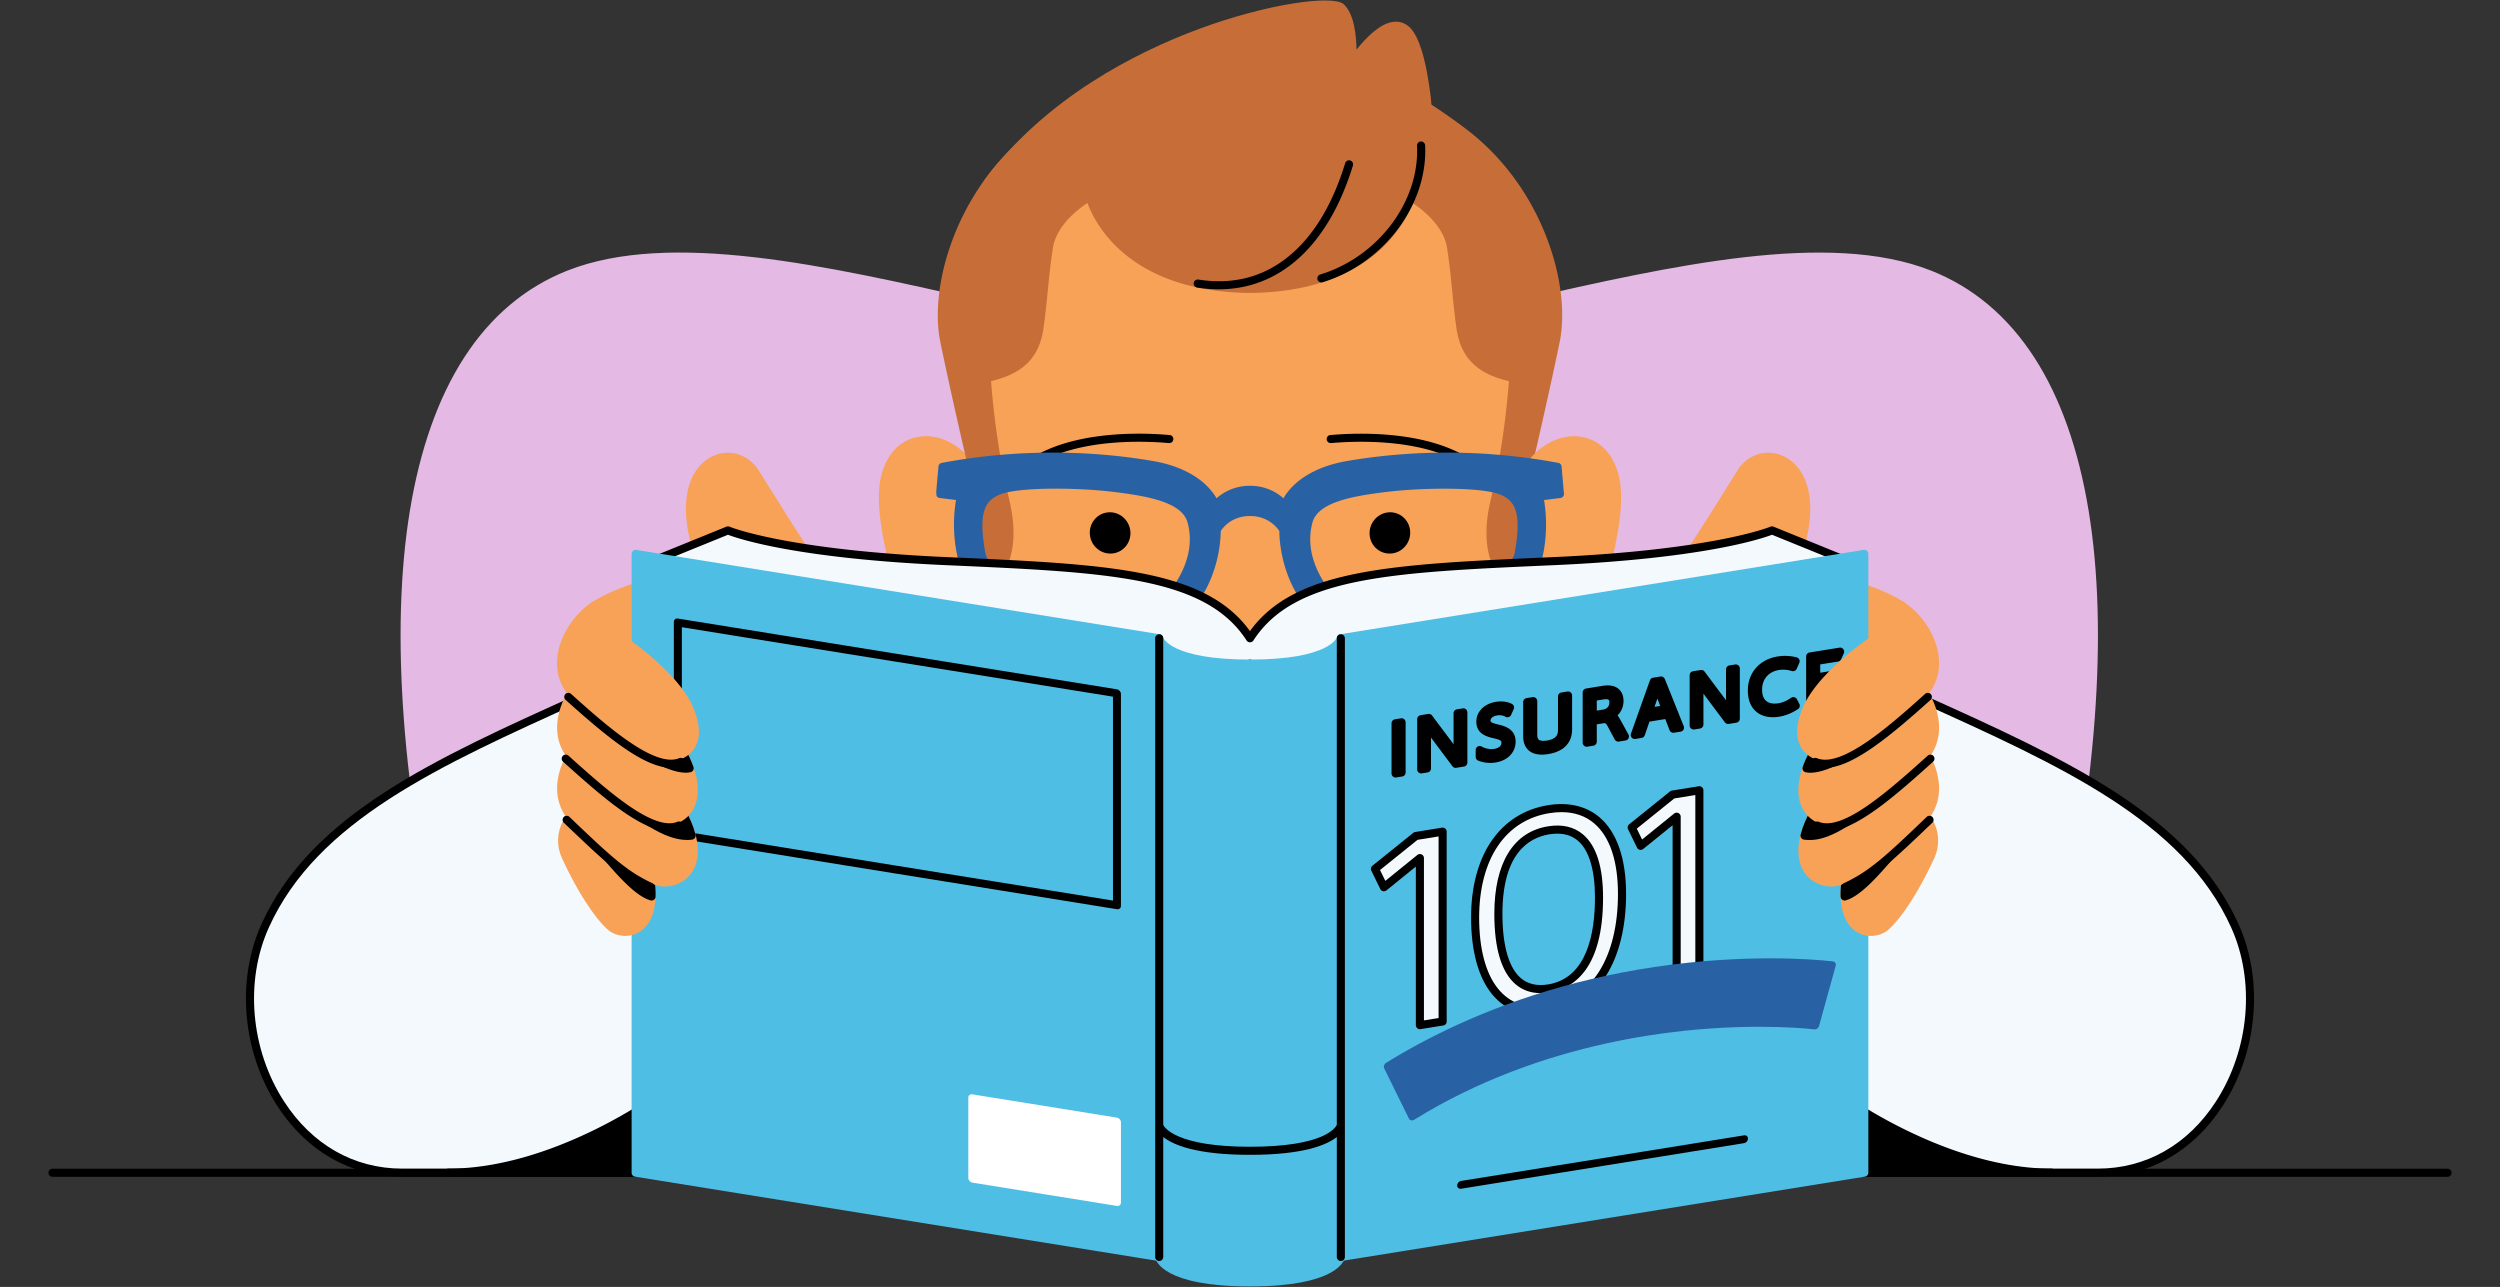 <svg xmlns="http://www.w3.org/2000/svg" id="Life_Events_" data-name="Life Events" viewBox="0 0 948 488"><rect x="0" y="0" width="948" height="488" fill="#333333" stroke="none"/><defs><style>.cls-2{fill:#c76e38}.cls-3{fill:#2862a4}.cls-4{fill:#e4b9e4}.cls-5{fill:#4ebee5}.cls-6{fill:#f3f9fc}.cls-8{fill:#f8a258}</style></defs><path d="M928.11 446.24H19.89c-.85 0-1.53-.69-1.53-1.53s.69-1.53 1.53-1.53h908.22c.85 0 1.53.69 1.53 1.53s-.69 1.53-1.53 1.53Z"/><path d="M215.74 104.03c-63.54 25.04-78.01 126.14-45.7 264.92l303.39 80.61V131.89c-74.5 0-194.15-52.89-257.69-27.86Z" class="cls-4"/><path d="M473.43 451.1c-.13 0-.26-.02-.39-.05l-303.39-80.61c-.55-.15-.97-.58-1.1-1.14-16.1-69.17-20.64-129.93-13.11-175.71 3.83-23.27 10.73-42.77 20.53-57.95 10.09-15.65 23.29-26.76 39.22-33.04l.56 1.43-.56-1.43c38.85-15.31 98.04-1.9 155.28 11.06 37.89 8.58 73.68 16.69 102.98 16.69.85 0 1.53.69 1.53 1.53v317.67c0 .48-.22.93-.6 1.22-.27.21-.6.32-.94.32Zm-302.11-83.39 300.57 79.86V133.42c-29.34-.27-64.71-8.28-102.12-16.76-56.79-12.86-115.5-26.16-153.48-11.2-15.32 6.04-28.02 16.75-37.76 31.84-9.57 14.83-16.32 33.93-20.08 56.78-7.43 45.19-2.98 105.21 12.87 173.62Z" class="cls-4"/><path d="M731.69 104.03C668.15 78.99 548.5 131.89 474 131.89v317.67l303.39-80.61c32.31-138.78 17.84-239.89-45.7-264.92Z" class="cls-4"/><path d="M474 451.1c-.33 0-.66-.11-.94-.32-.38-.29-.6-.74-.6-1.22V131.89c0-.85.69-1.53 1.53-1.53 29.29 0 65.08-8.11 102.98-16.69 57.24-12.96 116.43-26.37 155.28-11.06 15.93 6.28 29.12 17.39 39.22 33.04 9.8 15.18 16.7 34.68 20.53 57.95 7.53 45.78 2.99 106.54-13.11 175.71-.13.55-.55.99-1.1 1.14L474.4 451.06c-.13.03-.26.05-.39.05Zm1.53-317.68v314.15l300.57-79.86c15.85-68.41 20.3-128.43 12.87-173.62-3.76-22.85-10.51-41.96-20.08-56.78-9.74-15.1-22.45-25.81-37.76-31.84-37.97-14.96-96.69-1.66-153.48 11.2-37.41 8.47-72.78 16.48-102.12 16.76Zm301.86 235.53Z" class="cls-4"/><path d="M583.82 134.41a1668.665 1668.665 0 0 1-36.18-71.37c-.24-.49-.71-.82-1.26-.87-30.4-2.55-61.01-6.82-90.99-12.7-.22-.04-.46-.04-.68.02-20.8 5.35-42.07 9.95-63.2 13.67-.55.1-1 .48-1.18 1.01-8.11 23.34-16.7 46.85-25.54 69.89-.1.26-.13.54-.08.81 4.27 24.92 8.95 50.12 13.92 74.91.09.43.35.8.73 1.02 30.54 17.76 62.28 34.07 94.36 48.47.2.09.41.13.63.13.17 0 .34-.03.51-.09 30.75-10.75 61.39-23.2 91.07-36.98.43-.2.75-.6.85-1.06 6.19-28.4 11.98-57.28 17.2-85.84.06-.34 0-.7-.16-1Z" class="cls-8"/><path d="M394.09 175.27c-.54 0-1.07-.29-1.35-.8a1.53 1.53 0 0 1 .61-2.08c16.69-9.12 40.25-8.27 49.61-7.47.19.02.33.03.42.03.32 0 .62.09.89.27.7.48.87 1.44.38 2.14-.51.74-1.18.68-1.95.61-9.08-.77-31.92-1.61-47.88 7.11-.23.13-.49.19-.73.19ZM553.91 175.27c-.25 0-.5-.06-.73-.19-15.95-8.72-38.79-7.88-47.87-7.11-.78.07-1.45.12-1.96-.61-.48-.7-.31-1.65.39-2.14.27-.19.58-.27.89-.27.08 0 .22-.02.42-.03 9.36-.79 32.92-1.64 49.6 7.48a1.533 1.533 0 0 1-.74 2.88Z"/><path d="M370.48 178.15a1.69 1.69 0 0 0-.2-.66c-4.82-8.26-13.47-13.05-21.54-11.92-7.12 1-12.41 6.32-14.52 14.61-4.85 18.55 10.66 58.59 11.62 59.59.29.31.7.47 1.11.47a1.38 1.38 0 0 0 .86-.27c8.5-5.85 17.03-11.93 25.36-18.04.43-.32.67-.83.62-1.36-1.17-14.04-2.29-28.31-3.33-42.41Z" class="cls-8"/><path d="M586.25 89.46c-4.55-11.58-13.62-28.11-31.02-41.07-28.78-21.57-56.11-32.52-81.23-32.54-25.12.01-52.45 10.96-81.23 32.54-17.4 12.97-26.47 29.49-31.02 41.07-5.65 14.37-7.51 29.14-5.12 40.52 2.26 10.94 5.06 23.52 7.02 32.16 1.08 4.77 2.03 8.89 2.71 11.82.34 1.46.61 2.63.8 3.43.07.31.14.6.22.87-.57 2.48-2.56 11.96-1.5 19.84 1.3 9.58 3.68 18.83 12.25 21.66a1.505 1.505 0 0 0 1.82-.72c4.81-8.75 5.6-17.74 2.64-30.05-1.86-7.72-5.18-23.63-6.78-44.46 12.41-2.93 18.4-9.1 19.95-20.43.74-5.41 1.16-9.74 1.57-13.92.49-5.03.95-9.77 1.92-16.1 1.31-8.31 9.11-14.47 13.11-17.12 2.86 7.83 15.77 33.66 61.65 34.13 45.82-.48 58.74-26.26 61.62-34.13 4 2.65 11.81 8.81 13.11 17.12.97 6.34 1.43 11.09 1.92 16.12.41 4.18.83 8.51 1.57 13.91 1.55 11.33 7.54 17.5 19.95 20.43-1.6 20.82-4.92 36.74-6.78 44.46-2.96 12.31-2.17 21.3 2.64 30.05.36.65 1.13.95 1.83.72 8.56-2.82 10.95-12.08 12.25-21.66 1.06-7.86-.91-17.28-1.5-19.84.07-.26.14-.55.22-.87a2053.565 2053.565 0 0 0 3.51-15.25c1.96-8.63 4.76-21.22 7.02-32.15 2.39-11.38.53-26.15-5.12-40.52Z" class="cls-2"/><path d="M613.79 180.18c-2.11-8.29-7.4-13.62-14.52-14.61-8.06-1.13-16.72 3.66-21.54 11.92-.12.2-.19.43-.2.66-1.04 14.07-2.16 28.34-3.33 42.41-.04.53.19 1.05.62 1.36 8.33 6.12 16.86 12.19 25.36 18.04.16.11.35.19.54.24.11.02.22.03.33.03.41 0 .82-.17 1.11-.47.96-1 16.47-41.03 11.63-59.58Z" class="cls-8"/><path d="m593.03 186.96-.88-10.07a1.52 1.52 0 0 0-1.25-1.37c-33.29-6.23-61.86-3.83-79.97-.73-10.91 1.85-17.16 6.11-20.48 9.36-1.77 1.73-2.99 3.44-3.77 4.81-2.17-1.95-6.39-4.75-12.67-4.75h-.02c-6.28 0-10.5 2.8-12.67 4.75-.78-1.37-2.01-3.08-3.77-4.81-3.32-3.25-9.57-7.51-20.47-9.36-18.11-3.11-46.68-5.5-79.97.73-.68.13-1.19.69-1.25 1.37l-.74 8.38q-.23 2.57.23 3.07c.24.27.58.44.94.49 2.07.26 4.15.52 6.23.77-.79 4.58-2.07 16.44 2.77 28.67 3.24 8.91 22.35 15.91 39.85 18.9 7.64 1.31 14.32 1.87 20.07 1.87 14.67 0 23.35-3.65 26.87-7.93 10.03-11.74 10.8-26.04 10.83-29.74.79-1.24 4.11-5.69 11.08-5.69h.04c6.93 0 10.29 4.46 11.09 5.7.02 3.55.76 17.95 10.81 29.71 3.53 4.3 12.21 7.96 26.89 7.96 5.75 0 12.42-.56 20.06-1.87 17.5-2.99 36.61-9.99 39.84-18.86 4.83-12.22 3.58-24.05 2.78-28.71 2.08-.25 4.15-.51 6.23-.77.77-.1 1.34-.75 1.34-1.52 0 0 0-.12-.02-.35Zm-87.68 38.38c-4.24-5.12-10.87-15.46-7.67-27.18 2.15-7.85 15.4-10.09 28.79-11.71 6.4-.73 14.05-1.14 21.19-1.14 8.98 0 17.13.65 20.91 2.11 5.85 2.32 8.53 6.48 5.88 21.82-1.68 9.97-22.97 16.03-36.89 17.66-.92.12-1.86.25-2.83.38-10.55 1.43-25.01 3.38-29.38-1.94Zm-62.7 0c-4.37 5.32-18.81 3.36-29.36 1.94-.97-.13-1.92-.26-2.86-.38-13.9-1.63-35.18-7.69-36.87-17.67-2.65-15.33.02-19.5 5.87-21.81 3.79-1.47 11.95-2.12 20.93-2.12 7.13 0 14.77.41 21.17 1.14 13.39 1.62 26.65 3.86 28.8 11.71 3.21 11.72-3.43 22.06-7.66 27.18Z" class="cls-3"/><path d="M421.29 194.27c-2.03-.11-3.98.57-5.49 1.94a7.746 7.746 0 0 0-2.54 5.44c-.19 4.31 3.11 8.01 7.36 8.25.15 0 .29.01.44.01 1.89 0 3.68-.69 5.09-1.98 1.54-1.41 2.43-3.35 2.51-5.47.14-4.28-3.16-7.96-7.37-8.19ZM532.2 196.21a7.525 7.525 0 0 0-5.49-1.94c-4.21.24-7.51 3.91-7.36 8.19.07 2.12.96 4.06 2.5 5.47a7.53 7.53 0 0 0 5.09 1.98c.15 0 .29 0 .44-.01 4.25-.24 7.55-3.94 7.36-8.25-.09-2.11-1-4.04-2.54-5.44Z"/><path d="M542.5 36.55c-.26-2.16-.7-5.46-1.36-8.95-1.74-9.21-4.05-15.1-6.88-17.51-1.72-1.48-3.73-2.08-5.96-1.8-5.04.65-10.24 5.92-13.92 10.55-.06-5.38-.87-13.54-4.85-17.25-.04-.04-.09-.08-.13-.11-4.59-3.41-29.03-.04-54.88 9.55-24.12 8.95-57.75 26.11-81.04 57-.36.48-.41 1.13-.12 1.65.27.5.79.8 1.35.8h.1c56.25-3.82 112.43-13.38 166.97-28.43.34-.09.64-.3.85-.59q.39-.55-.13-4.91Z" class="cls-2"/><path d="M462.18 109.71c-2.67 0-5.41-.22-8.21-.66a1.539 1.539 0 1 1 .48-3.04c12.69 2.01 23.97-.76 33.52-8.25 9.71-7.61 17.15-19.68 22.12-35.89a1.54 1.54 0 0 1 1.92-1.02 1.54 1.54 0 0 1 1.02 1.92c-9.27 30.24-27.55 46.93-50.85 46.93ZM501.08 107.1c-.66 0-1.26-.43-1.47-1.09a1.54 1.54 0 0 1 1.02-1.92c21.94-6.7 37.73-27.69 36.71-48.83-.04-.85.61-1.57 1.46-1.61.82-.04 1.57.61 1.61 1.46 1.08 22.5-15.64 44.82-38.88 51.91-.15.05-.3.07-.45.07Z"/><path d="M721.49 228c-10.66-6.49-24.33-9.31-24.91-9.42-.44-.09-.89.02-1.24.29-1.76 1.36-7.39 4.87-10.05 3.16-1.44-.93-3.39-4.4-.35-17.26 4.48-18.91-1.76-28.92-9.09-32-6.27-2.63-13.24-.36-16.93 5.51-1.52 2.41-2.97 4.74-4.41 7.03-4.78 7.64-9.3 14.85-15.24 23.99-.25.39-.32.87-.18 1.3l21.31 66.58a1.522 1.522 0 0 0 1.46 1.06c.27 0 .53-.07.77-.21.15-.09 15.19-8.86 30.04-18.8 27.47-18.39 30.69-24.72 30.72-27.89.01-1.4-.67-2.59-1.92-3.35Z" class="cls-8"/><path d="M240.62 444.67h-88.1c-45.76 0-69.38-55.15-51.97-93.63 21.8-48.18 81.91-68.52 148.18-99.63 80.04-37.57-8.11 193.26-8.11 193.26Z" class="cls-6"/><path d="M240.62 446.21h-88.1c-19.38 0-36.22-9.57-47.43-26.93-13.24-20.53-15.58-47.56-5.94-68.86 18.76-41.47 65.49-62.55 119.6-86.97 9.53-4.3 19.38-8.74 29.33-13.41 12.1-5.68 21.32-5.69 27.41-.04 30.01 27.87-30.83 188.41-33.44 195.23-.23.59-.8.99-1.43.99Zm23.41-197.37c-4.11 0-9 1.32-14.64 3.97-9.97 4.68-19.83 9.13-29.37 13.43-53.54 24.16-99.78 45.03-118.06 85.44-9.22 20.38-6.97 46.26 5.72 65.93 10.62 16.46 26.55 25.53 44.85 25.53h87.04c2.46-6.56 16.63-44.79 27.6-85.36 15.74-58.22 17.9-94.72 6.25-105.54-2.44-2.27-5.58-3.4-9.38-3.4Z"/><path d="M250.27 416.55c-.03-.56-.37-1.06-.88-1.3s-1.1-.19-1.56.15c-.38.28-38.63 27.74-77.8 27.74-.85 0-1.53.69-1.53 1.53s.69 1.53 1.53 1.53h80.29a1.535 1.535 0 0 0 1.54-1.62l-1.59-28.03Z"/><path d="M707.38 444.67h88.1c45.76 0 69.38-55.15 51.97-93.63-21.8-48.18-81.91-68.52-148.18-99.63-80.04-37.57 8.11 193.26 8.11 193.26Z" class="cls-6"/><path d="M795.47 446.21h-88.1c-.64 0-1.21-.39-1.43-.99-2.6-6.82-63.45-167.36-33.44-195.23 6.09-5.65 15.31-5.64 27.41.04 9.95 4.67 19.8 9.11 29.33 13.41 54.11 24.42 100.84 45.5 119.6 86.97 9.64 21.3 7.31 48.33-5.94 68.86-11.21 17.37-28.05 26.93-47.43 26.93Zm-87.03-3.07h87.04c18.3 0 34.23-9.07 44.85-25.53 12.69-19.67 14.94-45.55 5.72-65.93-18.28-40.41-64.52-61.28-118.06-85.44-9.54-4.3-19.4-8.75-29.37-13.43-10.86-5.1-18.94-5.29-24.02-.57-11.66 10.82-9.5 47.32 6.25 105.54 10.97 40.57 25.13 78.8 27.6 85.36Z"/><path d="M777.96 443.14c-39.17 0-77.41-27.46-77.8-27.74a1.56 1.56 0 0 0-1.56-.15c-.51.24-.84.74-.88 1.3l-1.6 28.03c-.02.42.13.83.42 1.14.29.31.69.48 1.12.48h80.29c.85 0 1.53-.69 1.53-1.53s-.69-1.53-1.53-1.53Z"/><path d="M307.27 209.3c-5.94-9.13-10.46-16.35-15.24-23.99-1.44-2.3-2.89-4.62-4.41-7.03-3.69-5.87-10.65-8.14-16.93-5.51-7.33 3.07-13.57 13.09-9.09 32 3.05 12.86 1.09 16.34-.35 17.26-2.66 1.71-8.28-1.8-10.05-3.16-.35-.27-.81-.38-1.24-.29-.58.12-14.24 2.93-24.91 9.42-1.25.76-1.94 1.95-1.92 3.35.03 3.17 3.25 9.51 30.72 27.89 14.86 9.94 29.89 18.71 30.04 18.8.24.14.5.21.77.21.19 0 .37-.03.55-.1.43-.17.77-.52.91-.96l21.31-66.58c.14-.44.08-.92-.18-1.3Z" class="cls-8"/><path d="M671.96 201.12s-20.84 8.92-83.19 11.67c-62.66 2.76-98.88 4.63-114.77 29.24-15.89-24.61-52.11-26.48-114.77-29.24-62.35-2.75-83.19-11.67-83.19-11.67l-25.66 10.43 173.23 50.48L474 251.65l50.39 10.38 173.23-50.48-25.66-10.43Z" class="cls-6"/><path d="M524.39 263.56c-.1 0-.21-.01-.31-.03L474 253.22l-50.08 10.31c-.24.05-.5.04-.74-.03l-173.23-50.47c-.63-.18-1.07-.74-1.1-1.39-.03-.65.35-1.25.95-1.5l25.66-10.43c.38-.15.8-.15 1.18.01.21.09 21.46 8.85 82.65 11.55 60.48 2.67 97.59 4.31 114.7 28.05 17.11-23.75 54.22-25.38 114.7-28.05 61.19-2.7 82.44-11.46 82.65-11.55.37-.16.8-.16 1.18-.01l25.66 10.43a1.534 1.534 0 0 1-.15 2.89L524.8 263.5c-.14.04-.28.06-.43.06ZM474 250.11c.1 0 .21.01.31.03l50.02 10.3 168.62-49.13-21-8.53c-3.89 1.49-26.18 9.04-83.11 11.55-61.06 2.69-97.91 4.32-113.55 28.54-.28.44-.77.7-1.29.7s-1.01-.26-1.29-.7c-15.64-24.22-52.49-25.85-113.55-28.54-56.93-2.51-79.22-10.06-83.11-11.55l-21 8.53 168.62 49.13 50.02-10.3c.1-.02.21-.03.31-.03Z"/><path d="M508.61 240.48c-.79-.07-1.49.42-1.65 1.19-.02.08-2.75 8.44-32.96 8.44s-32.93-8.36-32.94-8.38c-.16-.77-.88-1.3-1.66-1.22-.78.08-1.38.74-1.38 1.53v234.63c0 .1.01.2.03.3.22 1.11 3.14 10.85 35.95 10.85s35.73-9.74 35.95-10.85c.02-.1.03-.2.03-.3V242.04c0-.79-.59-1.48-1.37-1.55Z" class="cls-5"/><path d="M707.95 208.87a1.54 1.54 0 0 0-1.24-.35L508.2 240.51c-.74.12-1.29.76-1.29 1.51v234.63a1.543 1.543 0 0 0 1.53 1.54c.08 0 .16 0 .24-.02l198.51-31.99c.74-.12 1.29-.76 1.29-1.51V210.04c0-.45-.2-.88-.54-1.17Z" class="cls-5"/><path d="m531.24 272.39-2.28.37c-.74.12-1.29.76-1.29 1.51v19.03a1.543 1.543 0 0 0 1.53 1.54c.08 0 .16 0 .24-.02l2.28-.37c.74-.12 1.29-.76 1.29-1.52V273.9a1.543 1.543 0 0 0-1.78-1.52ZM554.65 268.62l-2.17.35c-.74.12-1.29.76-1.29 1.52v11.71l-8.14-10.87a1.53 1.53 0 0 0-1.47-.6l-2.9.47c-.74.12-1.29.76-1.29 1.51v19.03a1.543 1.543 0 0 0 1.54 1.54c.08 0 .16 0 .24-.02l2.17-.35c.74-.12 1.29-.76 1.29-1.51v-11.71l8.14 10.87c.34.46.91.69 1.47.59l2.9-.47c.74-.12 1.29-.76 1.29-1.51v-19.03a1.543 1.543 0 0 0-1.78-1.52ZM568.08 274.73c-2.87-.7-2.87-1.11-2.87-1.47 0-1.09 1.25-1.78 2.48-1.97 1.16-.19 2.35 0 3.12.47.38.23.83.29 1.26.16.42-.13.77-.43.95-.84l.98-2.17c.34-.75.03-1.62-.7-2-1.67-.86-3.81-1.13-6.05-.77-4.44.71-7.42 3.73-7.42 7.51 0 4.74 4.08 5.71 6.54 6.29 2.61.62 2.98.92 2.98 1.69 0 1.76-2.09 2.24-2.73 2.34-1.56.25-3.33-.08-4.75-.88a1.532 1.532 0 0 0-2.29 1.34v2.58c0 .62.38 1.19.96 1.42 1.42.58 3 .87 4.59.87.66 0 1.33-.05 1.98-.16 4.62-.75 7.61-3.85 7.61-7.92 0-4.89-4.33-5.94-6.65-6.51ZM594.36 262.22l-2.28.37c-.74.12-1.29.76-1.29 1.51v12.75c0 1.53-.47 3.37-4.16 3.96-1.47.24-2.57.12-3.11-.34-.39-.33-.59-.96-.59-1.85v-12.75a1.543 1.543 0 0 0-1.78-1.52l-2.28.37c-.74.12-1.29.76-1.29 1.52v12.83c0 2.45.73 4.31 2.17 5.54 1.21 1.03 2.85 1.54 4.92 1.54.76 0 1.58-.07 2.45-.21 5.82-.94 9.02-4.27 9.02-9.37v-12.83a1.543 1.543 0 0 0-1.78-1.52ZM614.37 272.83c-.31-.55-.62-1.09-1-1.56 1.46-1.44 2.27-3.35 2.27-5.46 0-2.47-1.01-3.84-1.85-4.56-1.42-1.21-3.46-1.6-6.08-1.18l-6.27 1.01c-.74.12-1.29.76-1.29 1.51v19.03a1.543 1.543 0 0 0 1.54 1.54c.08 0 .16 0 .24-.02l2.28-.37c.74-.12 1.29-.76 1.29-1.52v-6.58l2.18-.35c1.2-.19 1.27-.2 2.23 1.61l2.39 4.48c.31.58.95.9 1.6.79l2.52-.41c.49-.08.92-.39 1.13-.84s.21-.98-.03-1.41l-3.15-5.72Zm-8.87-7.2 2.7-.43c.84-.13 1.5-.07 1.79.18.24.2.28.63.28.95 0 1.95-1.35 2.58-2.48 2.76l-2.29.37v-3.83ZM631.29 257.48c-.27-.67-.96-1.06-1.67-.94l-2.77.45c-.55.09-1.01.47-1.2 1l-7.19 20.19c-.18.51-.08 1.08.27 1.5.29.35.73.55 1.18.55.08 0 .16 0 .24-.02l2.33-.38c.56-.09 1.02-.48 1.21-1.01l1.79-5.18 6-.97 1.62 4.21c.26.68.95 1.08 1.68.97l2.5-.4c.46-.07.86-.35 1.09-.76.23-.41.26-.89.09-1.33l-7.16-17.88Zm-3.89 10.56 1.08-3.14 1.07 2.79-2.15.35ZM657.97 251.97l-2.17.35c-.74.12-1.29.76-1.29 1.51v11.71l-8.14-10.87a1.53 1.53 0 0 0-1.47-.6l-2.9.47c-.74.12-1.29.76-1.29 1.52v19.03a1.543 1.543 0 0 0 1.53 1.54c.08 0 .16 0 .24-.02l2.17-.35c.74-.12 1.29-.76 1.29-1.51v-11.71l8.14 10.87c.34.46.91.69 1.47.6l2.9-.47c.74-.12 1.29-.76 1.29-1.52v-19.03a1.543 1.543 0 0 0-1.78-1.52ZM681.42 265.17c-.2-.39-.56-.67-.99-.78s-.88-.03-1.24.22c-1.68 1.14-3.23 1.82-4.75 2.06-1.41.23-3.37.26-4.71-.88-1.02-.87-1.54-2.32-1.54-4.31 0-3.94 2.45-6.78 6.39-7.42 1.53-.25 3.18-.12 4.91.39.74.22 1.52-.15 1.83-.86l.98-2.23a1.532 1.532 0 0 0-1.03-2.1c-2.34-.59-4.82-.71-7.16-.33-6.88 1.11-11.33 6.18-11.33 12.92 0 3.48 1.1 6.25 3.17 8.01 1.64 1.39 3.79 2.11 6.31 2.11.77 0 1.58-.07 2.42-.2 2.44-.39 4.83-1.37 7.12-2.89.65-.43.87-1.29.51-1.98l-.9-1.73ZM697.01 250.88c.51-.08.95-.42 1.16-.89l1-2.26c.23-.51.16-1.11-.19-1.56-.34-.45-.9-.67-1.46-.58l-11.34 1.83c-.74.12-1.29.76-1.29 1.51v19.03a1.543 1.543 0 0 0 1.54 1.54c.08 0 .16 0 .24-.02l10.93-1.76c.74-.12 1.29-.76 1.29-1.52v-2.09a1.543 1.543 0 0 0-1.78-1.52l-6.88 1.11v-3.36l6.2-1c.74-.12 1.29-.76 1.29-1.52v-2.12a1.543 1.543 0 0 0-1.78-1.52l-5.71.92v-3.15l6.77-1.09Z"/><path d="M547.05 387.35c-3.45.56-5.17.83-8.62 1.39V325.4c-5.46 4.42-8.19 6.62-13.64 11.04l-3.38-6.96 15.49-12.47c4.06-.65 6.09-.98 10.16-1.64v71.98Z" class="cls-6"/><path d="M538.43 390.27a1.543 1.543 0 0 1-1.54-1.54v-60.12l-11.14 9.02c-.36.29-.84.41-1.3.31-.46-.1-.84-.41-1.05-.83l-3.39-6.96c-.31-.64-.14-1.42.42-1.87l15.49-12.47c.21-.17.46-.28.72-.32l10.16-1.64a1.54 1.54 0 0 1 1.78 1.52v71.98c0 .75-.55 1.4-1.29 1.51l-8.62 1.39c-.08.01-.16.02-.24.02Zm8.62-2.92Zm-8.62-63.49a1.527 1.527 0 0 1 1.53 1.53v61.54l5.55-.89v-68.87l-7.98 1.29-14.22 11.45 2.01 4.12 12.14-9.83c.28-.23.62-.34.97-.34Z"/><path d="M559.36 347.94c0-11.47 2.62-21.04 7.41-28.1 4.8-7.06 11.77-11.6 20.49-13.01 17.44-2.81 27.8 9.2 27.8 32.13 0 12.39-2.59 22.68-7.36 30.22s-11.72 12.34-20.44 13.74-15.7-1.15-20.49-7.15c-4.8-6-7.41-15.45-7.41-27.84Zm46.99-7.57c0-18.51-6.67-27.51-19.08-25.51-12.41 2-19.08 13.15-19.08 31.66 0 20.46 6.67 30.29 19.08 28.29 12.41-2 19.08-13.97 19.08-34.44Z" class="cls-6"/><path d="M582.75 384.84c-7.03 0-12.9-2.75-17.17-8.1-5.07-6.34-7.75-16.3-7.75-28.8 0-11.55 2.65-21.57 7.68-28.96 5.09-7.49 12.53-12.21 21.52-13.66 7.76-1.25 14.51.34 19.5 4.59 6.59 5.62 10.08 15.66 10.08 29.05 0 12.45-2.63 23.18-7.6 31.04-5.06 7.99-12.49 12.99-21.49 14.44-1.64.26-3.23.4-4.76.4Zm9.37-76.88c-1.47 0-3.01.13-4.61.39-8.13 1.31-14.87 5.58-19.47 12.35-4.68 6.88-7.15 16.3-7.15 27.23 0 11.8 2.45 21.09 7.08 26.88 4.54 5.68 10.95 7.9 19.05 6.59 8.11-1.31 14.82-5.82 19.39-13.05 4.66-7.37 7.12-17.53 7.12-29.4 0-12.46-3.11-21.7-9-26.71-3.35-2.85-7.51-4.28-12.41-4.28Zm-7.91 68.63c-3.7 0-6.88-1.12-9.5-3.35-5.35-4.56-8.06-13.55-8.06-26.72 0-19.28 7.23-31.06 20.37-33.18 5.38-.87 9.85.18 13.3 3.11 5.02 4.27 7.56 12.32 7.56 23.91 0 27-11.08 34.45-20.37 35.95-1.14.18-2.24.28-3.29.28Zm6.3-60.47c-.95 0-1.95.08-3 .25-8.12 1.31-17.79 7.6-17.79 30.15 0 12.06 2.42 20.5 6.98 24.39 2.65 2.26 6.12 3.06 10.32 2.38 14.71-2.37 17.79-19.21 17.79-32.92 0-10.5-2.24-17.96-6.48-21.58-2.09-1.78-4.71-2.67-7.82-2.67Z"/><path d="M644.4 371.66c-3.45.56-5.17.83-8.62 1.39v-63.34c-5.46 4.42-8.19 6.62-13.64 11.04l-3.39-6.96c6.2-4.99 9.3-7.48 15.49-12.47 4.06-.65 6.09-.98 10.16-1.64v71.98Z" class="cls-6"/><path d="M635.79 374.58a1.543 1.543 0 0 1-1.54-1.54v-60.12l-11.15 9.02c-.36.29-.84.41-1.3.3-.46-.1-.84-.41-1.05-.83l-3.39-6.96c-.31-.64-.14-1.42.42-1.87l15.49-12.47c.21-.17.45-.28.72-.32l10.16-1.64a1.543 1.543 0 0 1 1.78 1.52v71.98c0 .75-.55 1.4-1.29 1.51l-8.62 1.39c-.08.01-.16.02-.24.02Zm8.61-2.92Zm-8.61-63.49a1.527 1.527 0 0 1 1.53 1.53v61.54l5.55-.89v-68.87l-7.98 1.29-14.22 11.45 2.01 4.12 12.14-9.83c.28-.23.62-.34.97-.34Z"/><path d="M695.07 364.58c-.46-.06-6.16-.77-15.72-1.06-9.55-.29-22.95-.15-38.8 1.5-17.74 1.85-33.86 5.1-48.33 9.14-14.47 4.04-27.28 8.88-38.39 13.9-11.12 5.02-20.54 10.21-28.22 14.97-.36.22-.63.56-.77.95-.14.39-.12.79.04 1.13 3.76 7.64 5.64 11.46 9.4 19.09.25.5.78.74 1.34.65.21-.03.41-.11.61-.23 12.27-7.6 24.8-13.57 37.03-18.26 12.23-4.69 24.15-8.09 35.21-10.55s21.26-3.99 30.04-4.92c28.9-3.07 49.27-.58 49.47-.56.78.1 1.6-.48 1.82-1.3 2.51-9.11 3.77-13.67 6.29-22.78.23-.82-.22-1.57-1.01-1.67Z" class="cls-3"/><path d="M661.35 433.48c-14.31 2.31-26.23 4.23-37.36 6.02-11.13 1.79-21.46 3.46-32.59 5.25-11.13 1.79-23.05 3.71-37.36 6.02-.82.13-1.48-.42-1.48-1.24s.66-1.59 1.48-1.72c14.31-2.31 26.23-4.23 37.36-6.02 11.13-1.79 21.46-3.46 32.59-5.25 11.13-1.79 23.05-3.71 37.36-6.02.82-.13 1.48.42 1.48 1.24s-.66 1.59-1.48 1.72Z"/><path d="m439.8 240.52-198.51-31.99c-.45-.07-.9.05-1.24.35-.34.29-.54.72-.54 1.17v234.63c0 .75.55 1.4 1.29 1.51l198.51 31.99a1.5 1.5 0 0 0 1.23-.35c.34-.29.54-.72.54-1.17V242.03c0-.75-.55-1.4-1.29-1.51Z" class="cls-5"/><path d="M423.55 423.81c-10.97-1.77-19.2-3.09-27.43-4.42s-16.46-2.65-27.43-4.42c-.83-.13-1.51.43-1.51 1.27v30.45c0 .84.68 1.62 1.51 1.76 10.97 1.77 19.2 3.09 27.43 4.42s16.46 2.65 27.43 4.42c.83.13 1.51-.43 1.51-1.27v-30.45c0-.84-.68-1.62-1.51-1.76Z" style="fill:#fff"/><path d="M423.55 344.77c-16.65-2.68-31.22-5.03-44.75-7.21-13.53-2.18-26.02-4.19-38.51-6.21-12.49-2.01-24.98-4.02-38.51-6.21s-28.1-4.53-44.75-7.21c-.83-.13-1.51-.92-1.51-1.76v-80.35c0-.84.68-1.41 1.51-1.27 16.65 2.68 31.22 5.03 44.75 7.21s26.02 4.19 38.51 6.21c12.49 2.01 24.98 4.03 38.51 6.21 13.53 2.18 28.1 4.53 44.75 7.21.83.13 1.51.92 1.51 1.76v80.35c0 .84-.68 1.41-1.51 1.27Zm-164.99-29.61c16.35 2.63 30.65 4.94 43.93 7.08 13.28 2.14 25.54 4.12 37.81 6.09 12.26 1.98 24.52 3.95 37.81 6.09 13.28 2.14 27.59 4.45 43.93 7.08v-77.32c-16.35-2.63-30.65-4.94-43.93-7.08-13.28-2.14-25.54-4.12-37.81-6.09-12.26-1.98-24.52-3.95-37.81-6.09-13.28-2.14-27.59-4.45-43.93-7.08v77.32ZM509.98 426.76V242.03c0-.85-.69-1.53-1.53-1.53s-1.53.69-1.53 1.53v184.49c-.43 1-4.61 8.33-32.91 8.33s-32.56-7.49-32.91-8.31V242.03c0-.85-.69-1.53-1.53-1.53s-1.53.69-1.53 1.53v234.62c0 .85.69 1.53 1.53 1.53s1.53-.69 1.53-1.53v-45.5c3.9 3.09 12.77 6.76 32.91 6.76s29.01-3.67 32.91-6.76v45.5c0 .85.69 1.53 1.53 1.53s1.53-.69 1.53-1.53v-49.89Z"/><path d="m237.04 309.13-4.88-9.46c-.31-.6-.97-.92-1.63-.81-5.59.99-13.29 5.26-16.98 12.32-2.45 4.69-2.57 9.69-.36 14.47 5.63 12.16 12.08 22.2 17.25 26.85 1.5 1.35 3.94 2.4 6.66 2.4 1.32 0 2.71-.25 4.08-.83 2.64-1.12 7.11-4.45 7.43-14.07.49-14.78-10.36-29.3-11.56-30.87Z" class="cls-8"/><path d="M241.91 316.71c-.22-.39-.59-.67-1.03-.76l-20.74-4.29a1.53 1.53 0 0 0-1.65.76c-.33.59-.23 1.32.24 1.81 2.56 2.66 5.25 5.81 8.09 9.15 6.83 8.02 13.89 16.32 19.82 18.04a1.533 1.533 0 0 0 1.33-.23c.38-.28.62-.72.63-1.19.29-8.77-3.48-17.5-6.69-23.29Z"/><path d="M262.97 313.89c-5.88-16.9-24.53-28.57-26.42-29.72l-9.67-8.59c-.5-.45-1.24-.52-1.81-.17-5.83 3.51-12.6 11.61-13.68 21.1-.71 6.26 1.29 11.88 5.8 16.25 11.64 11.27 23.27 19.79 31.11 22.78 1.09.41 2.37.64 3.74.64 2.93 0 6.23-1.04 8.74-3.48 2.44-2.37 5.96-7.96 2.19-18.81Z" class="cls-8"/><path d="M263.75 316.48c-.24-.92-.5-1.77-.78-2.59-1.91-5.48-5.38-10.98-10.31-16.35-.29-.32-.7-.5-1.13-.5h-22.12c-.64 0-1.21.4-1.44 1-.22.6-.06 1.27.43 1.69 12.86 11.25 23.35 18.79 32.13 18.79.66 0 1.3-.04 1.94-.13.44-.06.82-.3 1.07-.67s.32-.82.21-1.24Z"/><path d="M262.97 290.84c-5.88-16.9-24.53-28.57-26.42-29.72l-9.67-8.59c-.5-.45-1.24-.52-1.81-.17-5.83 3.51-12.6 11.61-13.68 21.1-.71 6.26 1.29 11.88 5.8 16.25 11.64 11.27 23.27 19.79 31.11 22.78 1.09.41 2.37.64 3.74.64 2.93 0 6.23-1.04 8.74-3.48 2.44-2.37 5.96-7.96 2.19-18.81Z" class="cls-8"/><path d="M262.97 290.84c-1.78-5.1-4.91-10.24-9.33-15.26-.31-.35-.74-.55-1.22-.52l-19.03.81c-.64.03-1.19.44-1.39 1.05-.2.6 0 1.27.48 1.67 8.41 6.9 20.23 14.42 27.55 14.42.64 0 1.24-.06 1.8-.18.43-.09.8-.36 1.02-.75.22-.38.26-.84.11-1.26Z"/><path d="M262.93 268.4c-5.74-13.59-25.54-26.79-26.39-27.35-.56-.37-1.26-.32-1.77.06l-8-10.58a1.532 1.532 0 0 0-1.72-2.53c-5.83 3.51-12.6 11.61-13.68 21.1-.71 6.26 1.29 11.88 5.8 16.25 11.64 11.27 23.27 19.79 31.11 22.78 1.33.51 2.92.79 4.58.79 3.24 0 6.77-1.07 9.22-3.61 2.53-2.62 4.73-7.69.83-16.91Z" class="cls-8"/><path d="M254.47 291.14c-10.36 0-24.82-12.13-39.99-25.74-.63-.57-.68-1.54-.12-2.17.56-.63 1.54-.68 2.17-.12 12.55 11.27 31.52 28.3 41.01 24.39.78-.32 1.68.05 2 .83.32.78-.05 1.68-.83 2-1.32.54-2.74.8-4.24.8ZM253.9 315.24c-10.98 0-26.5-13.94-40.39-26.41-.63-.57-.68-1.54-.12-2.17.56-.63 1.54-.68 2.17-.12 14.32 12.85 32.13 28.86 41.3 25.08.78-.32 1.68.05 2 .83.32.78-.05 1.68-.83 2-1.28.53-2.67.78-4.13.78ZM246.75 337.85c-.22 0-.44-.05-.65-.14-10.1-4.73-16.18-10.3-32.28-25.72-.61-.59-.63-1.56-.05-2.17.59-.61 1.56-.63 2.17-.05 15.83 15.16 21.8 20.64 31.46 25.16a1.531 1.531 0 0 1-.65 2.92Z"/><path d="M733 311.18c-3.69-7.06-11.39-11.34-16.98-12.32a1.53 1.53 0 0 0-1.63.81l-4.88 9.46c-1.2 1.57-12.05 16.09-11.56 30.87.32 9.62 4.79 12.94 7.43 14.07 1.37.58 2.76.83 4.08.83 2.71 0 5.15-1.05 6.66-2.4 5.18-4.65 11.63-14.69 17.25-26.85 2.21-4.78 2.09-9.78-.36-14.47Z" class="cls-8"/><path d="M728.06 312.42c-.32-.59-.99-.9-1.65-.76l-20.74 4.29c-.44.09-.81.37-1.03.76-3.21 5.79-6.98 14.53-6.69 23.29.02.47.25.91.63 1.19a1.533 1.533 0 0 0 1.33.23c5.93-1.72 12.99-10.02 19.82-18.04 2.84-3.34 5.53-6.49 8.09-9.15.47-.48.56-1.22.24-1.81Z"/><path d="M735.16 296.5c-1.08-9.49-7.85-17.59-13.68-21.1-.57-.35-1.31-.28-1.81.17l-9.67 8.59c-1.89 1.15-20.55 12.83-26.42 29.72-3.77 10.85-.25 16.44 2.19 18.81 2.51 2.44 5.82 3.48 8.74 3.48 1.37 0 2.65-.23 3.74-.64 7.84-2.99 19.47-11.5 31.11-22.78 4.51-4.37 6.52-9.99 5.8-16.25Z" class="cls-8"/><path d="M718.57 298.04c-.22-.6-.8-1-1.44-1h-22.12c-.43 0-.84.18-1.13.5-4.93 5.37-8.4 10.87-10.31 16.35-.28.82-.54 1.67-.78 2.59-.11.43-.04.88.21 1.24.24.37.63.61 1.07.67.69.09 1.41.15 2.15.15 6.34 0 14.81-3.84 31.92-18.8.48-.42.65-1.1.43-1.69Z"/><path d="M735.16 273.45c-1.08-9.49-7.85-17.59-13.68-21.1-.57-.35-1.31-.28-1.81.17l-9.67 8.59c-1.89 1.15-20.55 12.82-26.42 29.72-3.77 10.85-.25 16.44 2.19 18.81 2.51 2.44 5.82 3.48 8.74 3.48 1.37 0 2.65-.23 3.74-.64 7.84-2.99 19.47-11.5 31.11-22.78 4.51-4.37 6.52-9.99 5.8-16.25Z" class="cls-8"/><path d="M714.55 276.92c-.2-.6-.75-1.02-1.39-1.05l-19.03-.81c-.49-.03-.91.17-1.22.52-4.41 5.02-7.55 10.15-9.33 15.26-.15.42-.1.88.11 1.26.22.38.59.66 1.02.75.56.12 1.16.18 1.8.18 7.32 0 19.15-7.52 27.55-14.42.49-.4.68-1.07.48-1.67Z"/><path d="M735.16 249.1c-1.08-9.49-7.85-17.59-13.68-21.1a1.54 1.54 0 0 0-2.11.52c-.41.68-.23 1.54.39 2.01l-8 10.58c-.51-.38-1.21-.43-1.77-.06-.84.56-20.65 13.76-26.39 27.35-3.9 9.23-1.7 14.29.83 16.91 2.45 2.54 5.98 3.61 9.22 3.61 1.66 0 3.25-.28 4.58-.79 7.84-2.99 19.47-11.5 31.11-22.78 4.51-4.37 6.52-9.99 5.8-16.25Z" class="cls-8"/><path d="M692.07 291.14c-1.5 0-2.92-.26-4.24-.8a1.526 1.526 0 0 1-.83-2c.32-.78 1.22-1.16 2-.83 9.49 3.92 28.46-13.12 41.01-24.39.63-.57 1.6-.51 2.17.12.57.63.51 1.6-.12 2.17-15.17 13.61-29.63 25.74-39.99 25.74ZM692.65 315.24c-1.46 0-2.84-.25-4.13-.78-.78-.32-1.16-1.22-.83-2s1.22-1.16 2-.83c9.17 3.78 26.98-12.22 41.3-25.08.63-.57 1.6-.51 2.17.12.57.63.51 1.6-.12 2.17-13.89 12.47-29.41 26.41-40.39 26.41ZM699.8 337.85a1.531 1.531 0 0 1-.65-2.92c9.67-4.52 15.63-10 31.46-25.16.61-.59 1.58-.57 2.17.05.59.61.56 1.58-.05 2.17-16.1 15.42-22.18 21-32.28 25.72-.21.1-.43.14-.65.14Z"/><path d="M0 0h948v488H0z" style="fill:none"/></svg>